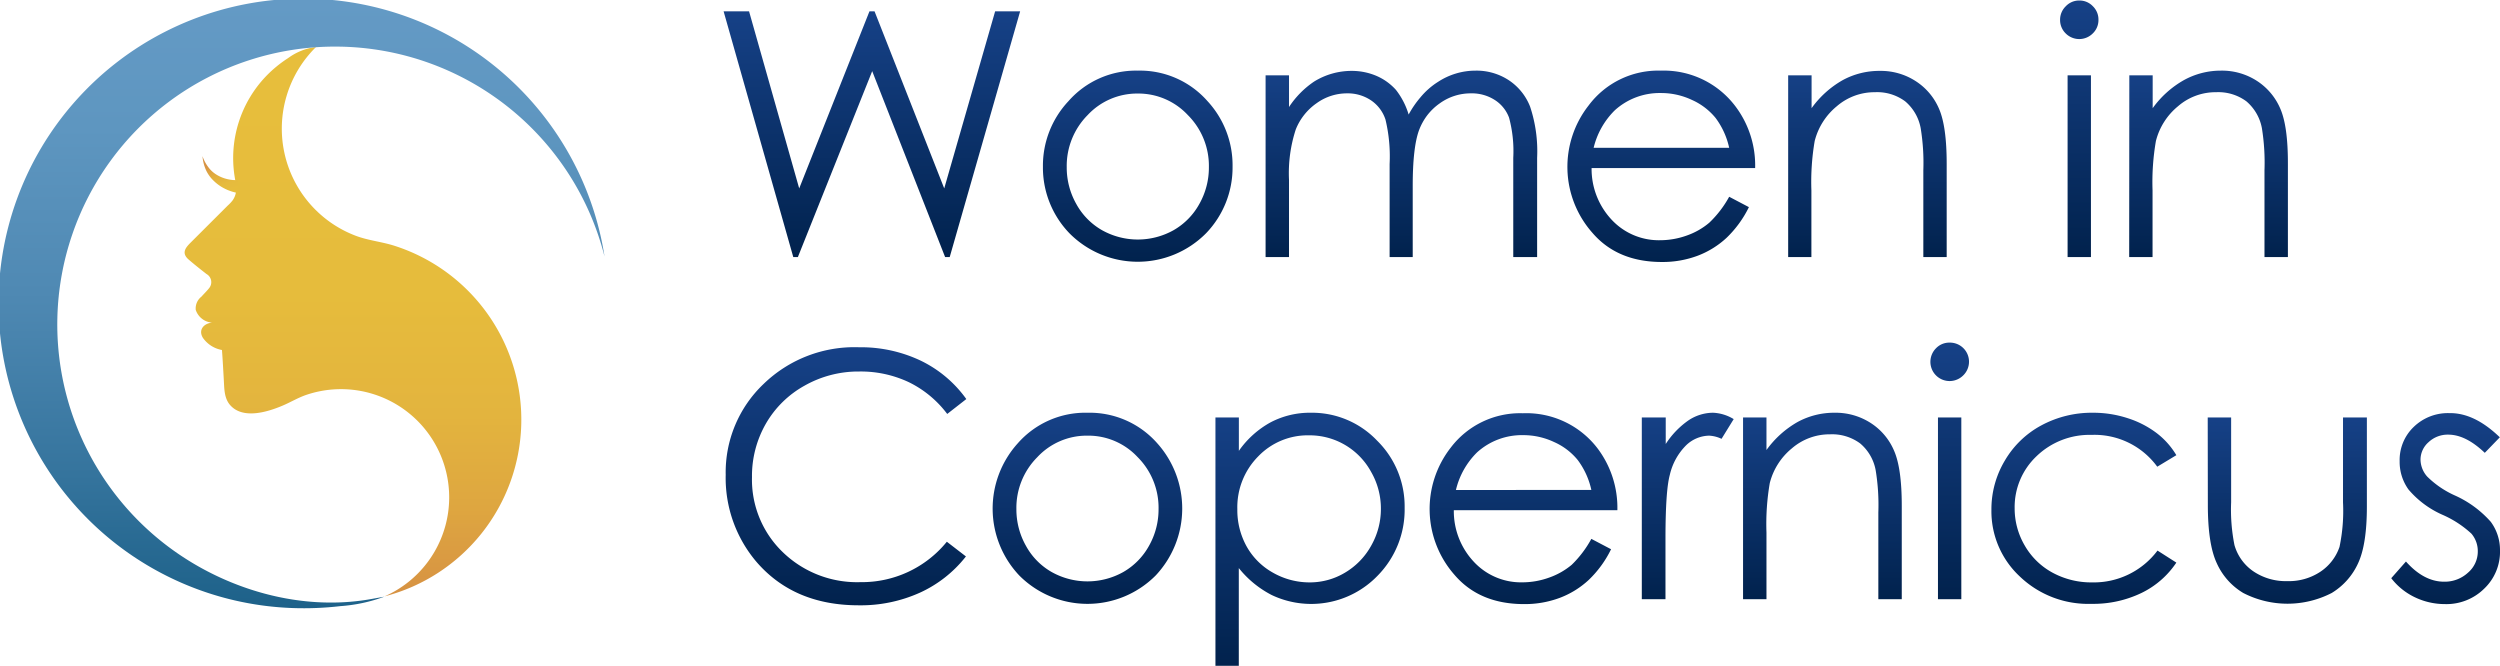 <svg xmlns="http://www.w3.org/2000/svg" xmlns:xlink="http://www.w3.org/1999/xlink" viewBox="0 0 392.86 104.61"><defs><style>.cls-1{fill:url(#Degradado_sin_nombre_4);}.cls-2{fill:url(#Degradado_sin_nombre_16);}.cls-3{fill:url(#Degradado_sin_nombre_11);}.cls-4{fill:url(#Degradado_sin_nombre_5);}.cls-5{fill:url(#Degradado_sin_nombre_5-2);}.cls-6{fill:url(#Degradado_sin_nombre_5-3);}.cls-7{fill:url(#Degradado_sin_nombre_5-4);}.cls-8{fill:url(#Degradado_sin_nombre_5-5);}.cls-9{fill:url(#Degradado_sin_nombre_5-6);}.cls-10{fill:url(#Degradado_sin_nombre_5-7);}.cls-11{fill:url(#Degradado_sin_nombre_5-8);}.cls-12{fill:url(#Degradado_sin_nombre_5-9);}.cls-13{fill:url(#Degradado_sin_nombre_5-10);}.cls-14{fill:url(#Degradado_sin_nombre_5-11);}.cls-15{fill:url(#Degradado_sin_nombre_5-12);}.cls-16{fill:url(#Degradado_sin_nombre_5-13);}.cls-17{fill:url(#Degradado_sin_nombre_5-14);}.cls-18{fill:url(#Degradado_sin_nombre_5-15);}.cls-19{fill:url(#Degradado_sin_nombre_5-16);}.cls-20{fill:url(#Degradado_sin_nombre_5-17);}</style><linearGradient id="Degradado_sin_nombre_4" x1="55.45" y1="7.44" x2="55.45" y2="93.77" gradientUnits="userSpaceOnUse"><stop offset="0.04" stop-color="#e7be3c"/><stop offset="0.45" stop-color="#e6bc3c"/><stop offset="0.67" stop-color="#e3b43e"/><stop offset="0.84" stop-color="#dea640"/><stop offset="0.99" stop-color="#d79343"/><stop offset="1" stop-color="#d79243"/></linearGradient><linearGradient id="Degradado_sin_nombre_16" x1="35.82" y1="30.77" x2="33.8" y2="23.9" gradientUnits="userSpaceOnUse"><stop offset="0.04" stop-color="#e7be3c"/><stop offset="0.27" stop-color="#e6bb3d"/><stop offset="0.47" stop-color="#e2b03e"/><stop offset="0.65" stop-color="#dc9f41"/><stop offset="0.75" stop-color="#d79243"/></linearGradient><linearGradient id="Degradado_sin_nombre_11" x1="47.52" x2="47.52" y2="95.6" gradientUnits="userSpaceOnUse"><stop offset="0" stop-color="#649ac5"/><stop offset="0.21" stop-color="#5e96c0"/><stop offset="0.48" stop-color="#4f89b3"/><stop offset="0.78" stop-color="#35749d"/><stop offset="1" stop-color="#1d6189"/></linearGradient><linearGradient id="Degradado_sin_nombre_5" x1="137.02" y1="1.78" x2="137.02" y2="40.4" gradientUnits="userSpaceOnUse"><stop offset="0" stop-color="#164187"/><stop offset="1" stop-color="#01224d"/></linearGradient><linearGradient id="Degradado_sin_nombre_5-2" x1="178.79" y1="11.1" x2="178.79" y2="41.13" xlink:href="#Degradado_sin_nombre_5"/><linearGradient id="Degradado_sin_nombre_5-3" x1="220.2" y1="11.1" x2="220.2" y2="40.4" xlink:href="#Degradado_sin_nombre_5"/><linearGradient id="Degradado_sin_nombre_5-4" x1="261.03" y1="11.1" x2="261.03" y2="41.13" xlink:href="#Degradado_sin_nombre_5"/><linearGradient id="Degradado_sin_nombre_5-5" x1="293.47" y1="11.1" x2="293.47" y2="40.4" xlink:href="#Degradado_sin_nombre_5"/><linearGradient id="Degradado_sin_nombre_5-6" x1="326.74" y1="0.08" x2="326.74" y2="40.4" xlink:href="#Degradado_sin_nombre_5"/><linearGradient id="Degradado_sin_nombre_5-7" x1="347.06" y1="11.1" x2="347.06" y2="40.4" xlink:href="#Degradado_sin_nombre_5"/><linearGradient id="Degradado_sin_nombre_5-8" x1="132.98" y1="54.57" x2="132.98" y2="95.13" xlink:href="#Degradado_sin_nombre_5"/><linearGradient id="Degradado_sin_nombre_5-9" x1="170.89" y1="64.86" x2="170.89" y2="94.89" xlink:href="#Degradado_sin_nombre_5"/><linearGradient id="Degradado_sin_nombre_5-10" x1="205.89" y1="64.86" x2="205.89" y2="104.61" xlink:href="#Degradado_sin_nombre_5"/><linearGradient id="Degradado_sin_nombre_5-11" x1="239.38" y1="64.86" x2="239.38" y2="94.89" xlink:href="#Degradado_sin_nombre_5"/><linearGradient id="Degradado_sin_nombre_5-12" x1="265.18" y1="64.86" x2="265.18" y2="94.16" xlink:href="#Degradado_sin_nombre_5"/><linearGradient id="Degradado_sin_nombre_5-13" x1="286.37" y1="64.86" x2="286.37" y2="94.16" xlink:href="#Degradado_sin_nombre_5"/><linearGradient id="Degradado_sin_nombre_5-14" x1="306.37" y1="53.84" x2="306.37" y2="94.16" xlink:href="#Degradado_sin_nombre_5"/><linearGradient id="Degradado_sin_nombre_5-15" x1="327.43" y1="64.86" x2="327.43" y2="94.89" xlink:href="#Degradado_sin_nombre_5"/><linearGradient id="Degradado_sin_nombre_5-16" x1="359.43" y1="65.6" x2="359.43" y2="94.89" xlink:href="#Degradado_sin_nombre_5"/><linearGradient id="Degradado_sin_nombre_5-17" x1="384.32" y1="64.86" x2="384.32" y2="94.89" xlink:href="#Degradado_sin_nombre_5"/></defs><title>Recurso 1</title><g id="Capa_2" data-name="Capa 2"><g id="Capa_1-2" data-name="Capa 1"><path class="cls-1" d="M34.88,55a4.65,4.65,0,0,1-3-1.92c-.75-1.24.14-2.26,1.44-2.38a2.93,2.93,0,0,1-2.56-2,2.35,2.35,0,0,1,.89-2.08c.4-.45.85-.88,1.22-1.35a1.47,1.47,0,0,0-.42-2.21c-1-.78-1.94-1.52-2.87-2.33-1.09-1-.41-1.82.38-2.61l5.82-5.81a6.21,6.21,0,0,0,.75-.79c.9-1.24.54-2.47.33-3.84a18.61,18.61,0,0,1,5-15.76,19.25,19.25,0,0,1,3.43-2.8,9.22,9.22,0,0,1,4.37-1.73,18,18,0,0,0,6.27,29.67c2,.75,4.12.93,6.14,1.59a28.69,28.69,0,0,1-1.65,55.07A17,17,0,0,0,48.14,62.05c-1.32.45-2.47,1.16-3.75,1.7-2.36,1-6.31,2.22-8.29-.17-.89-1.09-.85-2.55-.93-3.88C35.08,58.14,35,56.57,34.88,55Z"/><path class="cls-2" d="M37.35,30.32a7.3,7.3,0,0,1-2.14-.73,6.82,6.82,0,0,1-1.75-1.3,5.33,5.33,0,0,1-1.17-1.75,6.58,6.58,0,0,1-.47-2,6.15,6.15,0,0,0,.91,1.72,4.55,4.55,0,0,0,1.36,1.23,5.7,5.7,0,0,0,1.65.66,5.59,5.59,0,0,0,1.69.14Z"/><path class="cls-3" d="M95,40.31A43.67,43.67,0,0,0,26.53,16a43.68,43.68,0,0,0-1.8,68.55c9.09,7.58,21.79,11.7,33.57,9.59l2.11-.38a24.79,24.79,0,0,1-6.94,1.49,49.3,49.3,0,0,1-7.49.3A47.9,47.9,0,1,1,95,40.31Z"/><path class="cls-4" d="M113.71,1.78h4l7.88,27.83L136.63,1.78h.8l10.95,27.83,8-27.83h3.93L149.24,40.4h-.72L137.06,11.18,125.38,40.4h-.72Z"/><path class="cls-5" d="M178.8,11.1a14.13,14.13,0,0,1,10.94,4.78,14.85,14.85,0,0,1,3.95,10.32,14.87,14.87,0,0,1-4.17,10.46,15.11,15.11,0,0,1-21.46,0,14.87,14.87,0,0,1-4.17-10.46,14.81,14.81,0,0,1,4-10.29A14.1,14.1,0,0,1,178.8,11.1Zm0,3.6a10.63,10.63,0,0,0-7.88,3.38,11.35,11.35,0,0,0-3.29,8.19,11.64,11.64,0,0,0,1.5,5.78,10.61,10.61,0,0,0,4.06,4.13,11.51,11.51,0,0,0,11.22,0,10.68,10.68,0,0,0,4.06-4.13,11.64,11.64,0,0,0,1.5-5.78,11.28,11.28,0,0,0-3.31-8.19A10.62,10.62,0,0,0,178.79,14.7Z"/><path class="cls-6" d="M240.45,16.77a8.82,8.82,0,0,0-3.36-4.17,9.24,9.24,0,0,0-5.22-1.5A10.77,10.77,0,0,0,226,12.85a11.65,11.65,0,0,0-2.78,2.44A15.42,15.42,0,0,0,221.36,18a11.74,11.74,0,0,0-2-3.88,8.74,8.74,0,0,0-3-2.17,9.87,9.87,0,0,0-4-.81,11.18,11.18,0,0,0-5.86,1.68,14.23,14.23,0,0,0-3.94,4V11.84h-3.68V40.4h3.68V28.29a22.14,22.14,0,0,1,1.06-7.94,9.13,9.13,0,0,1,3.29-4.14,8.14,8.14,0,0,1,4.76-1.54,6.56,6.56,0,0,1,3.81,1.12,5.83,5.83,0,0,1,2.24,3,24.83,24.83,0,0,1,.65,7V40.4H222V29.22c0-4.1.34-7,1-8.78a9.3,9.3,0,0,1,1.25-2.28,9,9,0,0,1,2-1.92,8.3,8.3,0,0,1,4.88-1.57,6.66,6.66,0,0,1,3.78,1.05,5.6,5.6,0,0,1,2.23,2.77,20.24,20.24,0,0,1,.66,6.32V40.4h3.75V24.81A22.19,22.19,0,0,0,240.45,16.77Z"/><path class="cls-7" d="M271.73,30.92l3.1,1.63a17.14,17.14,0,0,1-3.52,4.83,13.92,13.92,0,0,1-4.49,2.79,15.68,15.68,0,0,1-5.65,1q-7,0-10.93-4.58a15.63,15.63,0,0,1-.61-20A13.64,13.64,0,0,1,261,11.1a14.09,14.09,0,0,1,11.66,5.54,15.42,15.42,0,0,1,3.15,9.77h-25.7a11.66,11.66,0,0,0,3.18,8.15,10.13,10.13,0,0,0,7.6,3.19A12.41,12.41,0,0,0,265.1,37a11.17,11.17,0,0,0,3.5-2A16.68,16.68,0,0,0,271.73,30.92Zm0-7.69a12.13,12.13,0,0,0-2.14-4.7,10.11,10.11,0,0,0-3.72-2.83A11.34,11.34,0,0,0,261,14.62a10.48,10.48,0,0,0-7.23,2.7,12.31,12.31,0,0,0-3.34,5.91Z"/><path class="cls-8" d="M281,11.84h3.68V17a15.3,15.3,0,0,1,4.88-4.4,12,12,0,0,1,5.83-1.46,10.08,10.08,0,0,1,5.68,1.63,9.67,9.67,0,0,1,3.66,4.38q1.18,2.76,1.18,8.59V40.4h-3.67V26.77a33.82,33.82,0,0,0-.41-6.59,7.22,7.22,0,0,0-2.45-4.26,7.37,7.37,0,0,0-4.73-1.43,9.06,9.06,0,0,0-6,2.2,10.33,10.33,0,0,0-3.48,5.46,38.11,38.11,0,0,0-.52,7.77V40.4H281Z"/><path class="cls-9" d="M326.73.08a2.88,2.88,0,0,1,2.14.89,2.9,2.9,0,0,1,.89,2.15,2.9,2.9,0,0,1-.89,2.13,3,3,0,0,1-4.26,0,2.93,2.93,0,0,1-.88-2.13A2.93,2.93,0,0,1,324.61,1,2.88,2.88,0,0,1,326.73.08Zm-1.82,11.76h3.67V40.4h-3.67Z"/><path class="cls-10" d="M334.61,11.84h3.67V17a15.33,15.33,0,0,1,4.89-4.4A12,12,0,0,1,349,11.1a10.11,10.11,0,0,1,5.69,1.63,9.73,9.73,0,0,1,3.66,4.38q1.19,2.76,1.18,8.59V40.4h-3.68V26.77a34.09,34.09,0,0,0-.4-6.59A7.27,7.27,0,0,0,353,15.92a7.39,7.39,0,0,0-4.73-1.43,9,9,0,0,0-6,2.2,10.33,10.33,0,0,0-3.48,5.46,37.9,37.9,0,0,0-.53,7.77V40.4h-3.67Z"/><path class="cls-11" d="M151.85,62.71l-3,2.34a16.68,16.68,0,0,0-6.05-5A17.71,17.71,0,0,0,135,58.38a17.16,17.16,0,0,0-8.56,2.22,15.89,15.89,0,0,0-6.1,6A16.49,16.49,0,0,0,118.17,75,15.8,15.8,0,0,0,123,86.76a16.78,16.78,0,0,0,12.22,4.72,17.2,17.2,0,0,0,13.57-6.35l3,2.31a19.4,19.4,0,0,1-7.2,5.68,22.61,22.61,0,0,1-9.65,2q-10.12,0-16-6.75a20.34,20.34,0,0,1-4.9-13.75,19.15,19.15,0,0,1,5.94-14.27A20.51,20.51,0,0,1,135,54.57a21.92,21.92,0,0,1,9.76,2.14A18.94,18.94,0,0,1,151.85,62.71Z"/><path class="cls-12" d="M170.9,64.86a14.16,14.16,0,0,1,10.94,4.78,15.36,15.36,0,0,1-.22,20.78,15.11,15.11,0,0,1-21.46,0,15.3,15.3,0,0,1-.23-20.75A14.14,14.14,0,0,1,170.9,64.86Zm0,3.6A10.61,10.61,0,0,0,163,71.85,11.27,11.27,0,0,0,159.72,80a11.61,11.61,0,0,0,1.5,5.77,10.54,10.54,0,0,0,4.06,4.13,11.51,11.51,0,0,0,11.22,0,10.68,10.68,0,0,0,4.06-4.13,11.61,11.61,0,0,0,1.5-5.77,11.25,11.25,0,0,0-3.31-8.19A10.59,10.59,0,0,0,170.89,68.46Z"/><path class="cls-13" d="M191,65.6h3.68v5.25a14.7,14.7,0,0,1,5-4.49,13.25,13.25,0,0,1,6.32-1.5,14.1,14.1,0,0,1,10.41,4.39,14.49,14.49,0,0,1,4.32,10.55,14.78,14.78,0,0,1-4.28,10.7,14.48,14.48,0,0,1-16.62,3,16,16,0,0,1-5.16-4.23v15.36H191Zm14.7,2.81a10.78,10.78,0,0,0-8,3.33A11.34,11.34,0,0,0,194.44,80a11.75,11.75,0,0,0,1.45,5.85A10.7,10.7,0,0,0,200.05,90a11.59,11.59,0,0,0,5.73,1.52A10.72,10.72,0,0,0,211.34,90a11.23,11.23,0,0,0,4.15-4.28A11.65,11.65,0,0,0,217,79.92a11.53,11.53,0,0,0-1.54-5.77,11,11,0,0,0-9.78-5.74Z"/><path class="cls-14" d="M250.07,84.68l3.1,1.63a16.94,16.94,0,0,1-3.52,4.83,13.92,13.92,0,0,1-4.49,2.79,15.68,15.68,0,0,1-5.65,1q-7,0-10.93-4.58a15.66,15.66,0,0,1-.61-20,13.68,13.68,0,0,1,11.33-5.41A14.08,14.08,0,0,1,251,70.4a15.48,15.48,0,0,1,3.16,9.77h-25.7a11.62,11.62,0,0,0,3.18,8.15,10.11,10.11,0,0,0,7.59,3.19,12.37,12.37,0,0,0,4.25-.76,11.34,11.34,0,0,0,3.51-2A16.94,16.94,0,0,0,250.07,84.68Zm0-7.69a12.13,12.13,0,0,0-2.14-4.7,10,10,0,0,0-3.72-2.83,11.34,11.34,0,0,0-4.86-1.08,10.5,10.5,0,0,0-7.23,2.7A12.27,12.27,0,0,0,228.79,77Z"/><path class="cls-15" d="M258,65.6h3.76v4.17a13.37,13.37,0,0,1,3.54-3.69,7,7,0,0,1,3.89-1.22,6.76,6.76,0,0,1,3.25,1l-1.91,3.1a5.17,5.17,0,0,0-1.95-.5A5.35,5.35,0,0,0,265,69.94a9.59,9.59,0,0,0-2.6,4.69q-.67,2.45-.68,9.87v9.66H258Z"/><path class="cls-16" d="M273.91,65.6h3.68v5.12a15.4,15.4,0,0,1,4.88-4.4,12,12,0,0,1,5.83-1.46A10.16,10.16,0,0,1,294,66.49a9.66,9.66,0,0,1,3.66,4.38q1.19,2.76,1.19,8.59v14.7h-3.68V80.53a33.63,33.63,0,0,0-.41-6.58,7.2,7.2,0,0,0-2.45-4.27,7.42,7.42,0,0,0-4.72-1.43,9.07,9.07,0,0,0-6,2.2,10.33,10.33,0,0,0-3.48,5.46,38.11,38.11,0,0,0-.52,7.77V94.16h-3.68Z"/><path class="cls-17" d="M306.36,53.84A3,3,0,0,1,308.5,59a3,3,0,0,1-4.26-4.28A2.88,2.88,0,0,1,306.36,53.84ZM304.54,65.6h3.67V94.16h-3.67Z"/><path class="cls-18" d="M342,71.53,339,73.34a12.2,12.2,0,0,0-10.3-5,12,12,0,0,0-8.67,3.35,11,11,0,0,0-3.44,8.16,11.52,11.52,0,0,0,1.58,5.87A11.18,11.18,0,0,0,322.56,90a12.75,12.75,0,0,0,6.21,1.52,12.51,12.51,0,0,0,10.27-5L342,88.41a13.81,13.81,0,0,1-5.5,4.78,17.46,17.46,0,0,1-7.86,1.7,15.54,15.54,0,0,1-11.24-4.3,14,14,0,0,1-4.46-10.48,14.87,14.87,0,0,1,2.09-7.7,14.7,14.7,0,0,1,5.73-5.55,16.72,16.72,0,0,1,8.16-2,17.41,17.41,0,0,1,5.48.87A15.11,15.11,0,0,1,338.83,68,12.21,12.21,0,0,1,342,71.53Z"/><path class="cls-19" d="M346.93,65.6h3.68V78.93a28.52,28.52,0,0,0,.52,6.72,7.47,7.47,0,0,0,3,4.15,9.08,9.08,0,0,0,5.29,1.52,8.94,8.94,0,0,0,5.22-1.48,7.63,7.63,0,0,0,3-3.9,27.47,27.47,0,0,0,.55-7V65.6h3.75v14c0,3.93-.45,6.9-1.37,8.89a10.57,10.57,0,0,1-4.15,4.69,15.16,15.16,0,0,1-13.91,0,10.4,10.4,0,0,1-4.18-4.73q-1.38-3-1.38-9.12Z"/><path class="cls-20" d="M392.83,68.72l-2.36,2.44c-2-1.9-3.89-2.86-5.76-2.86a4.38,4.38,0,0,0-3.07,1.18,3.66,3.66,0,0,0-1.27,2.76,4.08,4.08,0,0,0,1.05,2.65,14.74,14.74,0,0,0,4.42,3A16.56,16.56,0,0,1,391.41,82a7.44,7.44,0,0,1,1.45,4.49,8,8,0,0,1-2.47,6,8.44,8.44,0,0,1-6.18,2.44,10.9,10.9,0,0,1-4.72-1.07,10.26,10.26,0,0,1-3.72-3l2.31-2.62q2.82,3.17,6,3.17A5.38,5.38,0,0,0,387.82,90a4.37,4.37,0,0,0,1.55-3.33,4.24,4.24,0,0,0-1-2.81,16.33,16.33,0,0,0-4.63-3,14.87,14.87,0,0,1-5.26-3.94,7.42,7.42,0,0,1-1.39-4.44,7.19,7.19,0,0,1,2.22-5.4,7.72,7.72,0,0,1,5.61-2.16Q388.84,64.86,392.83,68.72Z"/></g></g></svg>